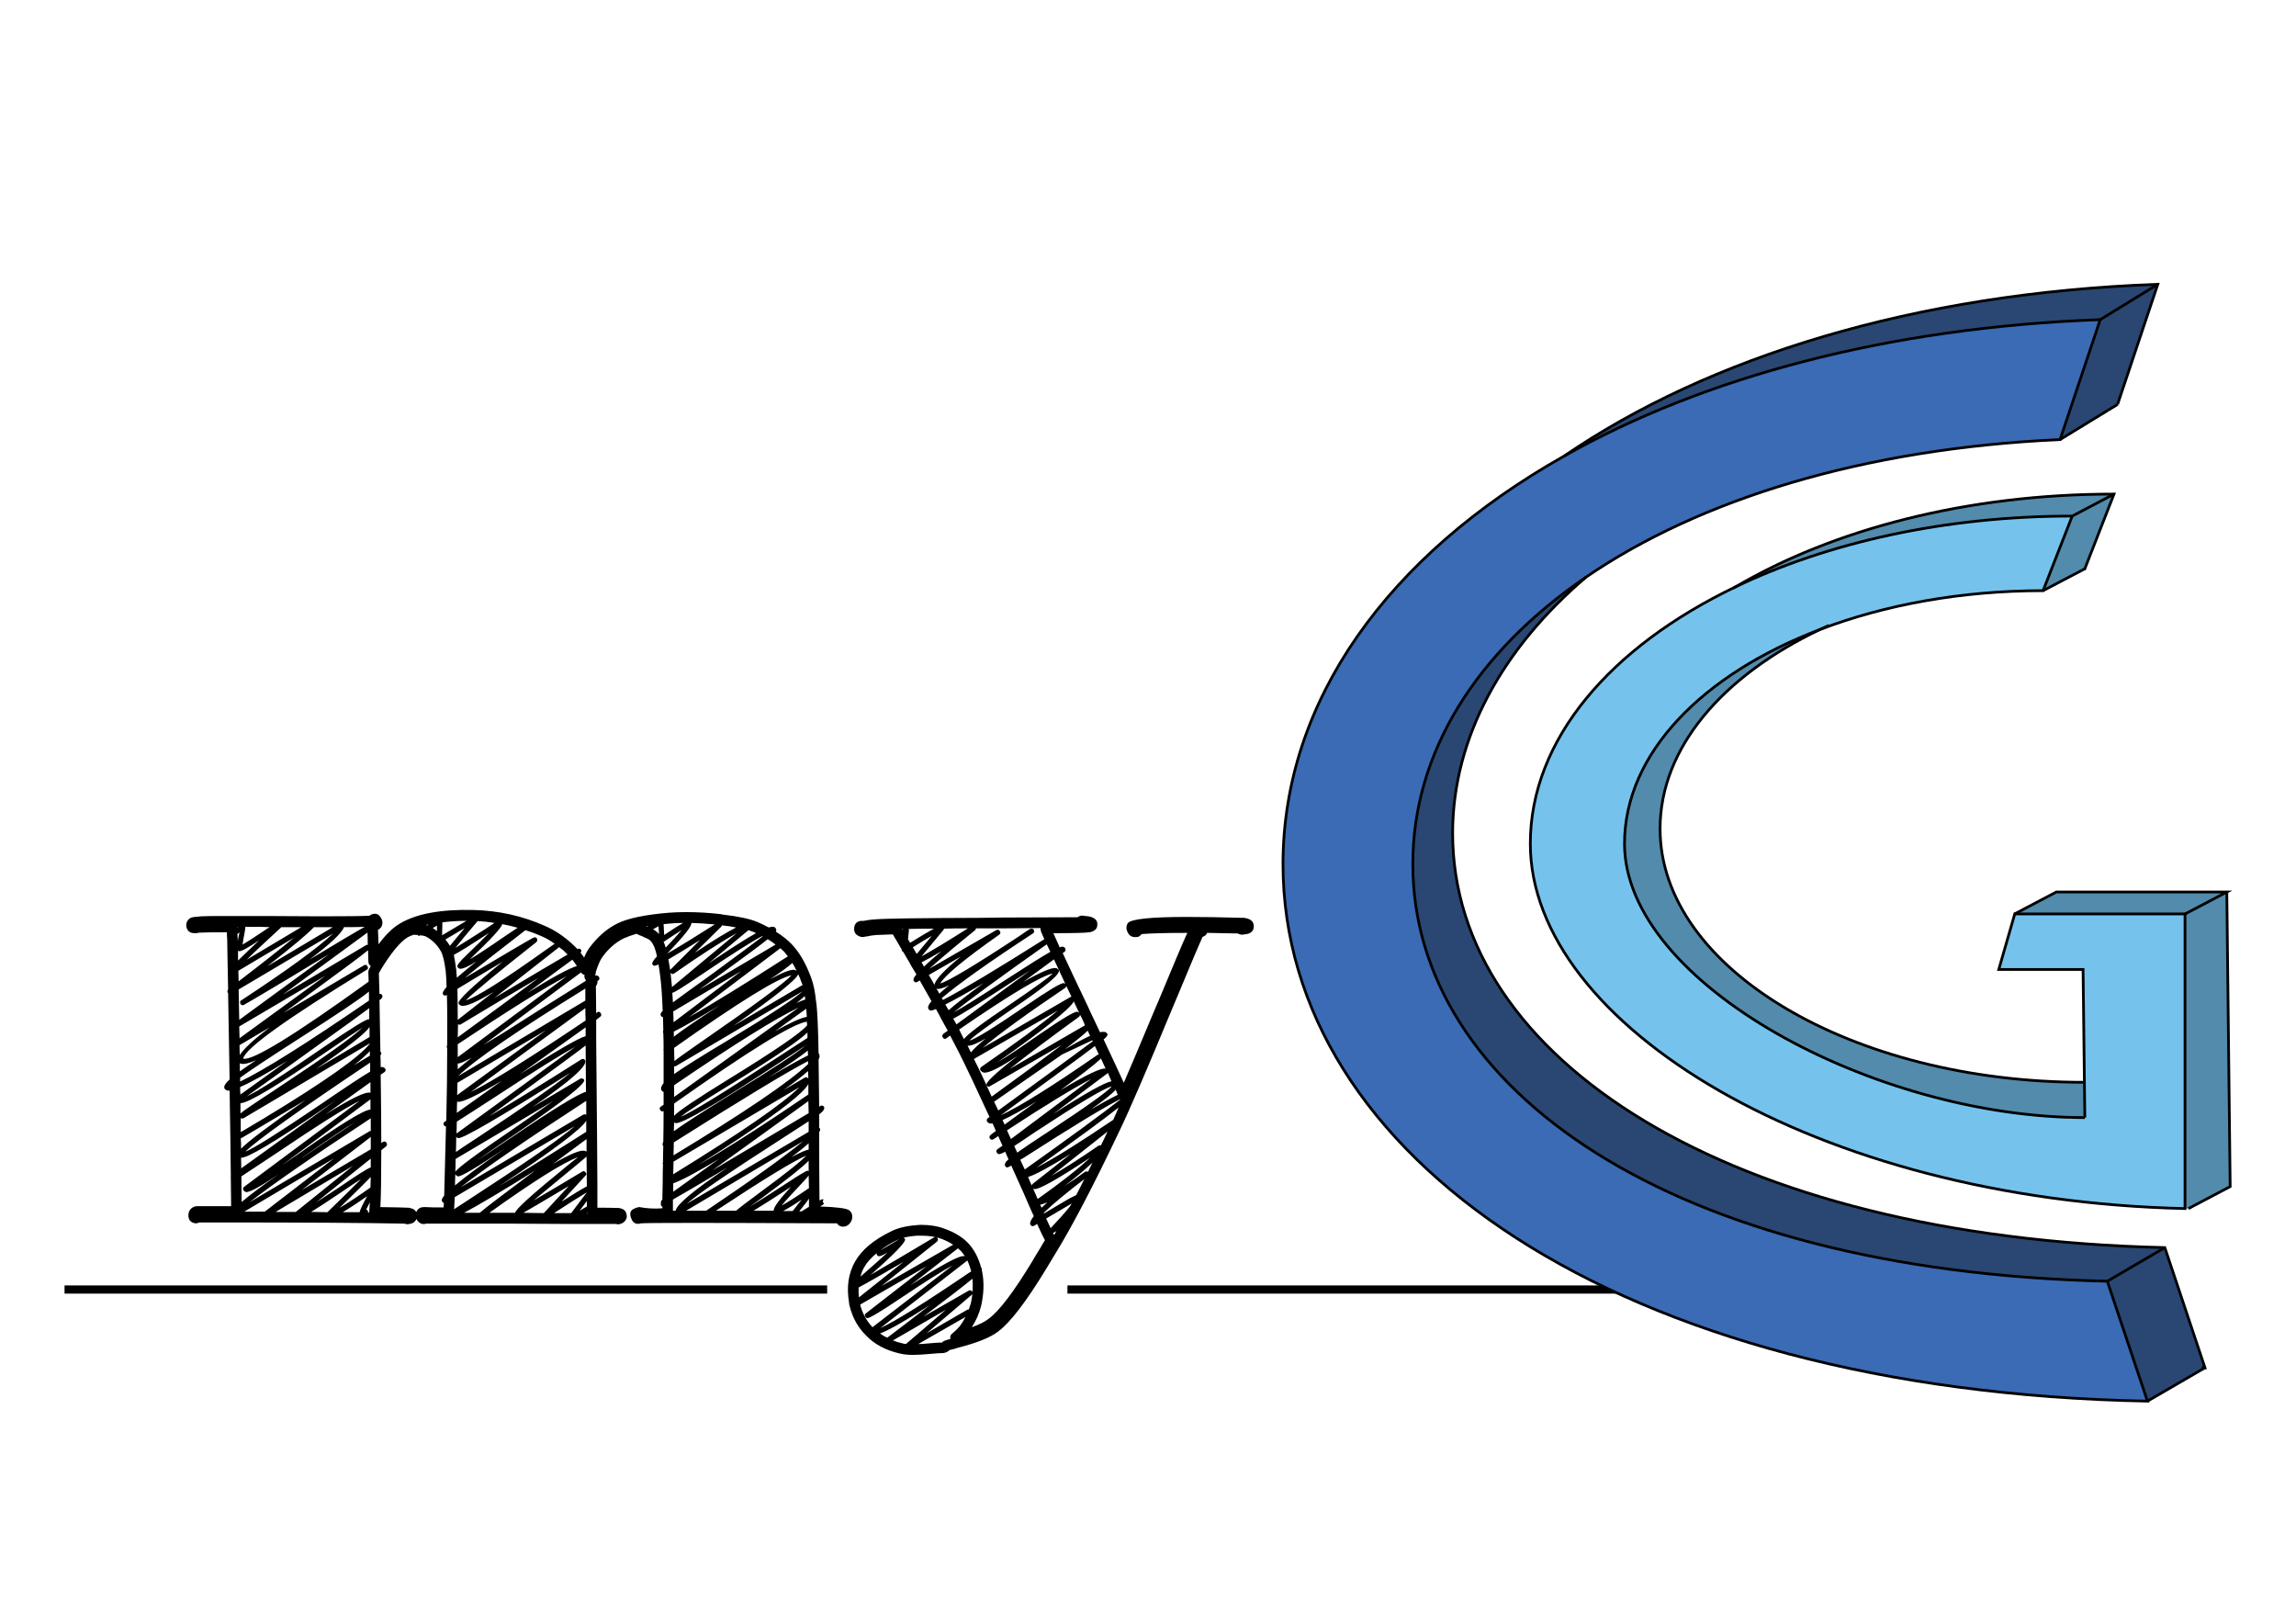 <?xml version="1.0" encoding="utf-8"?>
<!-- Generator: Adobe Illustrator 16.0.0, SVG Export Plug-In . SVG Version: 6.00 Build 0)  -->
<!DOCTYPE svg PUBLIC "-//W3C//DTD SVG 1.1//EN" "http://www.w3.org/Graphics/SVG/1.1/DTD/svg11.dtd">
<svg version="1.1" xmlns="http://www.w3.org/2000/svg" xmlns:xlink="http://www.w3.org/1999/xlink" x="0px" y="0px"
	 width="841.89px" height="595.28px" viewBox="0 0 841.89 595.28" enable-background="new 0 0 841.89 595.28" xml:space="preserve">
<g id="Fond">
	<line stroke="#000000" stroke-width="3" stroke-miterlimit="10" x1="391.404" y1="472.759" x2="789.546" y2="472.759"/>
	<path stroke="#000000" stroke-width="3" stroke-miterlimit="10" d="M391.404,472.759"/>
	<line stroke="#000000" stroke-width="3" stroke-miterlimit="10" x1="23.667" y1="472.759" x2="303.3" y2="472.759"/>
</g>
<g id="C">
	<g>
		<g id="XMLID_2_">
			<g>
				<polygon fill="#294772" points="808.51,501.437 787.425,513.683 772.702,469.716 793.786,457.393 				"/>
				<path fill="#294772" d="M793.786,457.393l-21.084,12.323c-160.073-3.73-254.654-70.465-254.654-152.918
					c0-40.7,23.025-77.54,63.521-105.222c-30.342,25.855-48.918,58.579-48.918,93.901
					C532.651,388.086,633.474,453.662,793.786,457.393z"/>
				<polygon fill="#294772" points="791.218,104.219 776.465,148.263 772.852,150.476 755.381,161.152 770.104,117.186 				"/>
				<path fill="#294772" d="M791.218,104.219l-21.114,12.966c-78.096,2.855-145.559,21.224-196.567,50.012
					C626.426,131,701.894,107.461,791.218,104.219z"/>
				<path fill="#3A6BB4" d="M581.569,211.576c-40.496,27.682-63.521,64.522-63.521,105.222c0,82.453,94.581,149.188,254.654,152.918
					l14.723,43.967c-194.536-3.73-316.98-90.12-316.98-196.885c0-59.711,38.315-113.068,103.092-149.6
					c51.009-28.788,118.472-47.157,196.567-50.012l-14.723,43.967C683.079,164.419,623.141,183.148,581.569,211.576z"/>
			</g>
			<g>
				<path fill="none" stroke="#000000" stroke-miterlimit="10" d="M776.465,148.263l14.753-44.044
					c-89.324,3.242-164.792,26.781-217.682,62.979"/>
				<path fill="none" stroke="#000000" stroke-miterlimit="10" d="M807.345,501.334c1.104,0.103,0,0,1.165,0.103l-14.724-44.044
					c-160.313-3.73-261.135-69.307-261.135-151.915c0-35.322,18.576-68.046,48.918-93.901"/>
				<path fill="none" stroke="#000000" stroke-miterlimit="10" d="M770.104,117.186c-78.096,2.855-145.559,21.224-196.567,50.012
					c-64.776,36.532-103.092,89.889-103.092,149.6c0,106.765,122.444,193.154,316.98,196.885l-14.723-43.967
					c-160.073-3.73-254.654-70.465-254.654-152.918c0-40.7,23.025-77.54,63.521-105.222c41.571-28.428,101.51-47.157,173.812-50.424
					L770.104,117.186z"/>
				<line fill="none" stroke="#000000" stroke-miterlimit="10" x1="770.104" y1="117.186" x2="791.218" y2="104.219"/>
				<line fill="none" stroke="#000000" stroke-miterlimit="10" x1="772.852" y1="150.476" x2="776.465" y2="148.263"/>
				<line fill="none" stroke="#000000" stroke-miterlimit="10" x1="755.381" y1="161.152" x2="772.852" y2="150.476"/>
				<line fill="none" stroke="#000000" stroke-miterlimit="10" x1="772.702" y1="469.716" x2="793.786" y2="457.393"/>
				<line fill="none" stroke="#000000" stroke-miterlimit="10" x1="787.425" y1="513.683" x2="808.51" y2="501.437"/>
			</g>
		</g>
	</g>
</g>
<g id="G">
	<g>
		<g id="XMLID_3_">
			<g>
				<polygon fill="#528BAC" points="816.516,327.025 817.752,435.016 802.446,443.081 801.19,443.081 801.19,335.09 				"/>
				<polygon fill="#528BAC" points="816.516,327.025 801.19,335.09 801.19,335.055 738.772,335.055 738.753,335.043 
					753.999,327.025 				"/>
				<path fill="#75C3ED" d="M636.363,215.167c33.888-16.261,76.782-25.963,123.464-25.963l-10.675,27.339
					c-30.042,0-58.082,5.207-81.727,14.209c-43.13,16.415-71.759,45.45-71.759,78.553c0,51.272,91.892,100.423,168.791,100.423
					l-0.157-12.939l-0.49-41.37h-30.905l5.867-20.364h62.418v0.035v107.991c-135.06-3.084-240.059-67.38-240.059-133.775
					C561.132,271.138,590.507,237.157,636.363,215.167z"/>
				<polygon fill="#528BAC" points="764.458,208.526 749.152,216.543 759.827,189.205 775.152,181.14 				"/>
				<path fill="#528BAC" d="M775.152,181.14l-15.325,8.065c-46.682,0-89.576,9.702-123.464,25.963
					C672.194,194.103,721.151,181.14,775.152,181.14z"/>
				<path fill="#528BAC" d="M764.301,396.789l0.157,12.939c-76.899,0-168.791-49.15-168.791-100.423
					c0-33.104,28.629-62.138,71.759-78.553c-35.771,17.02-58.71,43.422-58.71,73.085
					C608.716,355.218,679.297,396.789,764.301,396.789z"/>
			</g>
			<g>
				<path fill="none" stroke="#000000" stroke-miterlimit="10" d="M764.242,208.526c0.196,0,0,0,0.216,0l10.694-27.386
					c-54.001,0-102.958,12.963-138.789,34.028c-0.274,0.154-0.549,0.309-0.823,0.475"/>
				<path fill="none" stroke="#000000" stroke-miterlimit="10" d="M764.301,396.789c-85.004,0-155.585-41.571-155.585-92.951
					c0-29.664,22.938-56.065,58.71-73.085c1.06-0.498,2.119-0.984,3.198-1.471"/>
				<path fill="none" stroke="#000000" stroke-miterlimit="10" d="M764.458,409.729c-76.899,0-168.791-49.15-168.791-100.423
					c0-33.104,28.629-62.138,71.759-78.553c23.645-9.002,51.685-14.209,81.727-14.209l10.675-27.339
					c-46.682,0-89.576,9.702-123.464,25.963c-45.856,21.99-75.231,55.97-75.231,94.138c0,66.396,104.999,130.691,240.059,133.775
					V335.09v-0.035h-62.418l-5.867,20.364h30.905l0.49,41.37L764.458,409.729"/>
				<line fill="none" stroke="#000000" stroke-miterlimit="10" x1="759.827" y1="189.205" x2="775.152" y2="181.14"/>
				<line fill="none" stroke="#000000" stroke-miterlimit="10" x1="749.152" y1="216.543" x2="764.458" y2="208.526"/>
				<polyline fill="none" stroke="#000000" stroke-miterlimit="10" points="738.674,335.09 738.753,335.043 753.999,327.025 
					816.516,327.025 801.19,335.09 				"/>
				<polyline fill="none" stroke="#000000" stroke-miterlimit="10" points="816.516,327.025 817.752,435.016 802.446,443.081 				
					"/>
			</g>
		</g>
	</g>
</g>
<g id="my">
	<g>
		<path d="M300.706,442.317c6.327,0.221,9.894,0.7,10.704,1.435c0.956,0.736,1.287,1.805,0.994,3.2
			c-0.148,0.59-0.441,1.142-0.882,1.657c-0.662,0.732-1.436,1.101-2.318,1.101c-0.663,0-1.252-0.184-1.765-0.551
			c-0.221-0.221-0.406-0.441-0.552-0.662c-45.761-0.221-69.708-0.221-71.841,0c-1.692,0.514-2.869-0.035-3.531-1.655
			c-0.81-1.912-0.44-3.162,1.104-3.752c0.367-0.221,0.772-0.368,1.213-0.441c0.146-0.073,0.257-0.11,0.331-0.11h0.331
			c2.648,0.515,5.443,0.661,8.387,0.441v-0.552c-0.294-0.146-0.479-0.368-0.552-0.662c-0.073-1.03,0.073-1.654,0.442-1.875
			l0.11-0.112v-0.771l0.11-5.297c0-2.795,0.036-5.077,0.109-6.842c-0.147-0.221-0.147-0.477,0-0.772c0-2.133,0.037-4.12,0.111-5.959
			h-0.111c-0.22-0.514-0.183-1.03,0.111-1.546c0.072-3.897,0.11-7.65,0.11-11.256c-0.516,0.221-0.92,0.111-1.213-0.331
			c-0.37-0.514-0.296-0.955,0.22-1.323l0.994-0.662v-4.745h-0.11c-0.294-0.073-0.516-0.258-0.663-0.552
			c-0.369-0.662-0.109-1.544,0.773-2.649c0-4.267,0-8.202,0-11.808c-0.074-0.293-0.074-0.588,0-0.884c0-1.91-0.038-3.788-0.11-5.626
			c-0.148-0.293-0.148-0.624,0-0.994c-0.074-1.766-0.111-3.383-0.111-4.856c-0.368-0.07-0.625-0.256-0.772-0.552
			c-0.295-0.44-0.073-1.029,0.663-1.765c-0.22-5.59-0.516-9.746-0.882-12.472c-0.222-1.91-0.442-3.421-0.663-4.524
			c-0.811,0.371-1.363,0.517-1.656,0.443c-0.221-0.072-0.406-0.221-0.552-0.443c-0.294-0.512,0.257-1.506,1.656-2.979
			c-0.516-2.574-1.252-4.414-2.207-5.517c-0.369-0.515-1.252-1.03-2.648-1.547l-0.331-0.219c-1.03-0.368-1.804-0.698-2.317-0.995
			c-1.766,0.517-3.311,1.068-4.635,1.657c-3.091,1.544-5.738,3.861-7.946,6.952c-0.736,1.03-1.508,2.797-2.317,5.296v0.222
			c-0.075,0.368-0.148,0.736-0.221,1.103c-0.148-0.073-0.11-0.035,0.111,0.112c0.22-0.074,0.441-0.074,0.662,0
			c0.221,0.073,0.404,0.219,0.552,0.438c0.368,0.592,0.257,1.068-0.331,1.437h-0.109l-0.111,0.11
			c0.073,0.369,0.036,0.735-0.11,1.103c0,0.076-0.038,0.149-0.11,0.222c-0.075,0.22-0.185,0.405-0.331,0.552
			c0,1.251,0.036,4.563,0.11,9.932c0.293-0.221,0.404-0.332,0.331-0.332c0.588-0.365,1.03-0.257,1.325,0.332
			c0.366,0.516,0.293,0.957-0.221,1.324l-1.435,1.104c0,5.148,0,7.651,0,7.503l0.331,36.306c0.073,9.049,0.11,14.751,0.11,17.104
			v0.112c0,3.75,0,6.363,0,7.835c3.751,0,6.143,0.039,7.173,0.109c0.367-0.07,0.772-0.035,1.213,0.11
			c1.397,0.296,2.169,1.104,2.318,2.429c0.073,0.148,0.109,0.258,0.109,0.331c0,0.735-0.259,1.398-0.772,1.985
			c-0.441,0.517-1.031,0.847-1.766,0.993l-0.22,0.11c-0.442,0.072-0.883,0.036-1.325-0.11c-1.694,0-7.578,0-17.656,0l-20.195-0.108
			c-18.688,0-28.95,0-30.789,0h-0.882c-1.252,0.365-2.281,0.035-3.09-0.995c-0.221-0.221-0.369-0.477-0.441-0.772
			c-0.149,0.369-0.369,0.7-0.662,0.993c-0.516,0.515-1.178,0.81-1.986,0.883c-0.221,0.072-0.442,0.11-0.662,0.11
			c-0.37,0-0.701-0.073-0.994-0.219c-13.611-0.295-36.785-0.443-69.522-0.443h-5.738c-0.516,0.221-0.994,0.331-1.435,0.331
			c-1.766-0.221-2.648-1.213-2.648-2.979c0-0.957,0.332-1.767,0.992-2.429c0.662-0.589,1.397-0.883,2.208-0.883h12.469
			c0-2.131-0.038-5.555-0.111-10.263c-0.074-0.221-0.074-0.405,0-0.552c-0.074-8.092-0.22-18.612-0.441-31.561H83.42
			c-0.516-0.147-0.882-0.403-1.104-0.772c-0.368-0.735,0.256-1.839,1.876-3.311c-0.22-11.771-0.405-22.328-0.551-31.672l-0.11-0.112
			c-0.221-0.365-0.185-0.771,0.11-1.213c-0.075-5.442-0.148-9.341-0.221-11.697c-0.074-2.72-0.11-4.928-0.11-6.62
			c-0.075-0.885-0.11-1.767-0.11-2.649c-5.076,0-8.094,0.038-9.049,0.112c-0.662,0-1.213,0.035-1.656,0.108
			c-0.148,0.075-0.331,0.11-0.551,0.11h-0.221c-0.148,0-0.258,0-0.331,0c-1.839,0-2.869-0.882-3.089-2.647
			c-0.074-0.883,0.182-1.657,0.772-2.319c0.514-0.586,1.14-0.882,1.876-0.882c0.073-0.072,0.183-0.11,0.331-0.11h0.331
			c0.663-0.072,1.396-0.147,2.207-0.221c1.25-0.073,4.083-0.111,8.497-0.111h14.567c8.68,0.076,15.559,0.111,20.636,0.111
			c9.636,0,15.631-0.073,17.987-0.221c0.146-0.146,0.293-0.256,0.442-0.33c1.691-0.81,2.979-0.367,3.862,1.323
			c0.588,1.103,0.551,2.206-0.111,3.311c-0.294,0.369-0.663,0.662-1.103,0.883c0.071,1.104,0.146,2.87,0.22,5.297
			c2.648-3.604,5.259-6.142,7.835-7.613c6.031-3.604,15.007-5.261,26.926-4.968c9.271,0.223,18.024,2.171,26.265,5.851
			c4.266,1.84,8.239,4.672,11.917,8.496c0.368-0.146,0.589-0.219,0.662-0.219c0.293,0.073,0.515,0.258,0.663,0.551
			c0.146,0.294,0.072,0.625-0.221,0.993c0.442,0.517,0.883,1.103,1.324,1.765c0.589-1.471,1.251-2.685,1.987-3.642
			c2.941-3.972,6.327-6.914,10.152-8.827s10.153-3.238,18.982-3.974c1.986-0.147,4.083-0.221,6.289-0.221
			c4.266,0,8.57,0.259,12.912,0.772l0.331,0.11c5.811,0.662,10.115,1.583,12.911,2.76c1.397,0.59,2.76,1.252,4.083,1.985
			c0.809-0.221,1.396-0.293,1.766-0.221c0.441,0.073,0.734,0.295,0.883,0.662c0.22,0.369,0.22,0.735,0,1.104
			c2.354,1.472,4.303,3.018,5.848,4.635c2.871,3.019,5.259,7.174,7.173,12.471c0.809,2.134,1.397,5.076,1.766,8.827l0.11,0.554
			c0.368,3.604,0.625,9.637,0.772,18.097l0.111,0.109c0.367,0.662,0.332,1.4-0.111,2.208c0.073,4.268,0.146,10.042,0.221,17.325
			c0-0.071,0.146-0.182,0.441-0.33c0.293-0.147,0.551-0.183,0.773-0.112c0.293,0.077,0.478,0.223,0.551,0.442
			c0.367,0.662-0.22,1.583-1.766,2.761v4.854c0.072,0.148,0.146,0.221,0.222,0.221c0.22,0.441,0.146,0.922-0.222,1.434v0.995
			c0,8.534,0.037,16.553,0.11,24.058c0.662-0.368,1.14-0.516,1.436-0.441l-0.222,0.883l0.442,0.883
			c-0.149,0.073-0.22,0.109-0.22,0.109S301.515,441.804,300.706,442.317z M87.062,339.799v0.221l0.331-0.221H87.062z
			 M87.393,343.772c0.146-0.81,0.293-1.437,0.442-1.875l-0.773,0.438c0,0.662,0.036,1.289,0.111,1.877v0.772
			c0.071-0.292,0.109-0.441,0.109-0.441S87.319,344.287,87.393,343.772z M87.282,352.158c1.617-1.616,4.193-4.082,7.725-7.394
			c-4.194,2.797-6.659,4.12-7.394,3.974c-0.074-0.072-0.184-0.147-0.331-0.221c0,1.104,0,1.913,0,2.428V352.158z M87.504,359.773
			c8.458-6.473,15.228-11.809,20.305-16.001L87.393,355.91L87.504,359.773z M88.497,366.726
			c16.699-10.962,27.918-19.128,33.657-24.499l-34.65,20.525c0.071,4.121,0.146,7.836,0.22,11.147l32.885-24.058
			c-3.531,2.061-8.056,4.783-13.573,8.165c-10.447,6.255-16.186,9.641-17.216,10.152c-0.074,0.075-0.147,0.148-0.22,0.221
			c-0.369,0.148-0.625,0.186-0.772,0.11c-0.441-0.072-0.699-0.331-0.772-0.772c0-0.441,0-0.662,0-0.662
			S88.202,366.946,88.497,366.726z M87.724,376.325c0-0.071,0.036,1.362,0.111,4.305c12.138-8.829,22.658-16.479,31.561-22.952
			L87.724,376.325z M87.835,383.168c0,1.473,0.036,2.688,0.109,3.642c1.397-2.278,5.04-5.663,10.925-10.152L87.835,383.168z
			 M87.944,389.79c0,0.661,0,1.654,0,2.978c1.545-1.102,3.532-2.464,5.96-4.083c-2.576,1.105-4.342,1.546-5.297,1.325
			C88.386,390.01,88.166,389.938,87.944,389.79z M88.055,396.521c8.753-4.191,24.498-14.088,47.231-29.686v-3.309
			c-3.09,2.575-11.625,8.313-25.602,17.214c-11.109,7.138-18.318,11.918-21.629,14.347V396.521z M105.38,388.905
			c-7.725,4.783-13.5,7.985-17.325,9.602c0,0.368,0,0.847,0,1.434l0.111,1.325C94.124,397,99.862,392.879,105.38,388.905z
			 M100.415,399.832c18.17-11.991,28.984-19.68,32.443-23.064c-1.914,1.179-6.18,4.046-12.8,8.607
			c-18.247,12.58-28.876,18.944-31.892,19.092v3.751C88.899,407.484,92.983,404.686,100.415,399.832z M88.275,412.521
			c0,1.104,0,1.951,0,2.537l8.718-5.187c21.997-13.313,34.871-22.4,38.624-27.256v-0.11l-46.349,27.479
			c-0.369,0.148-0.701,0.11-0.994-0.112V412.521z M88.386,419.253c0,0.884,0,1.509,0,1.877c2.648-2.722,10.556-8.681,23.725-17.878
			l-14.456,8.607c-3.164,1.914-6.29,3.753-9.38,5.519L88.386,419.253z M88.386,424.439c0.073,4.342,0.11,5.629,0.11,3.862
			l34.872-25.05c-1.104,0.736-2.944,1.987-5.518,3.752C100.415,418.85,90.593,424.66,88.386,424.439z M88.606,440.662
			c3.016-2.573,7.54-5.958,13.573-10.152c-6.77,4.563-10.778,6.731-12.029,6.511c-0.368-0.147-0.662-0.368-0.882-0.662
			c-0.294-0.514-0.185-0.955,0.331-1.323l42.265-31.452c-4.782,2.281-15.338,8.938-31.671,19.974
			c-6.107,4.048-10.005,6.623-11.697,7.726L88.606,440.662z M95.78,339.799c-2.061,0-4.011,0-5.849,0
			c0.073,0.369-0.147,1.84-0.662,4.414c-0.148,1.031-0.258,1.73-0.331,2.097c1.177-0.662,3.753-2.316,7.725-4.966
			c0.809-0.587,1.544-1.065,2.207-1.434L95.78,339.799z M134.404,355.579c-29.503,18.025-44.584,28.876-45.246,32.555
			c3.457,0.81,18.797-8.607,46.018-28.25c0-0.146-0.038-1.286-0.109-3.421c0-0.294,0.035-0.553,0.109-0.772
			c0.293-0.589,0.551-1.104,0.773-1.545c-0.589-0.368-0.882-0.919-0.882-1.656l-0.111-4.084l-0.331,0.223
			c-1.324,1.179-9.123,6.989-23.395,17.436c-1.914,1.398-4.341,3.164-7.283,5.297l29.464-17.436
			c0.587-0.368,1.029-0.257,1.324,0.329C135.102,354.846,134.991,355.287,134.404,355.579z M97.104,444.193l25.381-19.533
			L89.6,444.193H97.104z M116.857,405.348c9.784-6.693,16.073-10.85,18.87-12.469c0-0.512,0-1.617,0-3.312
			c-26.043,17.437-41.31,28.326-45.796,32.665C92.872,421.13,101.849,415.502,116.857,405.348z M103.173,339.91
			c-0.441,0.44-1.434,1.363-2.979,2.758c-4.414,4.048-7.652,7.101-9.711,9.16l19.976-11.918H103.173z M135.396,373.677
			c0-1.617,0-2.979,0-4.082c-2.501,1.914-9.674,7.101-21.518,15.561c-7.504,5.444-15.303,11.035-23.396,16.772
			c3.973-1.767,13.464-7.836,28.471-18.209c10.08-6.913,15.522-10.261,16.333-10.042H135.396z M135.949,409.984
			c-20.601,13.537-35.424,23.8-44.473,30.789l44.031-26.044c0.146-0.072,0.293-0.109,0.442-0.109V409.984z M115.091,339.91
			c-2.061,2.28-7.763,7.062-17.105,14.344l24.058-14.344H115.091z M101.077,444.305c1.911,0,4.376,0,7.394,0l20.967-16.886
			L101.077,444.305z M135.838,403.031l-32.445,24.168c1.325-0.882,3.458-2.354,6.402-4.414c14.859-10.52,23.54-15.854,26.043-16.001
			V403.031z M134.845,346.421c0-1.913-0.038-3.423-0.11-4.523l-31.011,22.729l30.458-18.097
			C134.404,346.383,134.624,346.348,134.845,346.421z M110.678,424.552c5.664-3.899,12.21-8.314,19.642-13.243
			c-3.605,2.134-10.08,6.473-19.422,13.022C110.897,424.331,110.824,424.404,110.678,424.552z M135.949,421.351v-4.524
			l-25.271,19.423L135.949,421.351z M126.127,339.91c-0.811,2.206-5.04,6.179-12.691,11.918
			c10.962-6.622,17.73-10.632,20.306-12.029C131.976,339.872,129.438,339.91,126.127,339.91z M114.098,444.305
			c1.546,0,3.531,0.038,5.959,0.109c5.002-4.854,9.122-8.9,12.36-12.139c-1.474,0.883-3.862,2.467-7.173,4.745
			C120.02,440.553,116.306,442.979,114.098,444.305z M135.507,380.188v-3.643c-1.765,2.502-8.351,7.652-19.754,15.45
			L135.507,380.188z M135.949,424.771l-19.974,16.003c1.838-1.178,4.596-2.98,8.276-5.407c6.546-4.489,10.446-6.953,11.698-7.395
			V424.771z M135.838,400.604c0-1.766,0-3.053,0-3.862l-16.443,11.81c9.122-5.74,14.567-8.39,16.332-7.947H135.838z
			 M124.471,442.869c3.09-1.838,6.879-4.34,11.367-7.503l0.11-3.862C134.255,433.268,130.431,437.059,124.471,442.869z
			 M134.624,438.565c-3.605,2.502-6.585,4.452-8.938,5.849h6.178C132.086,443.385,133.004,441.436,134.624,438.565z
			 M135.617,385.375c-1.398,1.473-3.349,3.201-5.849,5.187l5.849-3.531V385.375z M135.396,444.193
			c0.073-0.734,0.148-1.876,0.221-3.42c-0.516,1.03-0.957,1.913-1.324,2.647c0.221,0.075,0.404,0.221,0.552,0.44
			c0.072,0.149,0.11,0.371,0.11,0.662h0.441V444.193z M158.902,442.648c1.544,0,2.795,0,3.751,0c0-0.293,0.037-0.845,0.11-1.655
			c-0.148-0.072-0.184-0.072-0.11,0c-0.22-0.072-0.405-0.258-0.551-0.553c-0.296-0.441-0.038-1.139,0.772-2.096
			c0.22-7.283,0.441-15.742,0.661-25.382h-0.11c-0.295-0.072-0.516-0.22-0.662-0.441c-0.295-0.513-0.184-0.954,0.331-1.324
			l0.552-0.33c0.22-9.858,0.332-18.686,0.332-26.486c-0.074-0.146-0.074-0.183,0-0.108c-0.221-0.368-0.221-0.736,0-1.104
			c0.072-7.576,0.037-13.72-0.111-18.429c-0.294,0.221-0.331,0.259-0.11,0.11c-0.295,0.148-0.551,0.184-0.772,0.11
			c-0.294-0.073-0.479-0.221-0.551-0.441c-0.295-0.516,0.146-1.397,1.324-2.649c-0.073-2.574-0.185-4.524-0.331-5.849
			c-0.441-3.531-1.031-5.959-1.766-7.282c-1.398-2.429-3.238-4.23-5.518-5.407c-0.441-0.221-1.103-0.368-1.987-0.442
			c-0.44,0.222-0.736,0.295-0.882,0.222l0.111-0.331h-0.221c-0.441,0-0.921-0.037-1.435-0.111c-0.882,0.295-1.655,0.627-2.317,0.992
			c-2.723,1.695-5.997,5.668-9.821,11.919l-0.221,0.441c-0.148,0.296-0.294,0.552-0.441,0.773c0.071,2.355,0.146,4.893,0.221,7.614
			c0.146-0.072,0.257-0.072,0.331,0c0.293,0,0.513,0.148,0.662,0.441c0.22,0.368,0.109,0.772-0.331,1.214v0.11
			c0.367-0.222,0.146-0.072-0.662,0.44c0.146,6.476,0.257,12.802,0.331,18.981l0.22,0.11c0.221,0.441,0.146,0.848-0.22,1.213
			c0.072,0.812,0.11,2.245,0.11,4.305c0.367-0.072,0.624-0.072,0.772,0c0.368,0.075,0.662,0.259,0.882,0.552
			c0.294,0.516,0.184,0.957-0.331,1.324l-1.323,0.884c0.146,9.71,0.221,18.062,0.221,25.049l0.551-0.331
			c0.588-0.366,1.029-0.293,1.325,0.221c0.367,0.517,0.293,0.994-0.221,1.436l-1.655,1.324c0,10.08-0.111,17.031-0.331,20.856
			c5.369,0.075,8.718,0.148,10.042,0.222c0.514,0,0.918,0.074,1.213,0.22c0.955,0.22,1.582,0.7,1.876,1.435
			c0.073-0.071,0.111-0.146,0.111-0.221c0.513-1.104,1.434-1.655,2.758-1.655c0.221,0,0.442,0,0.662,0L158.902,442.648z
			 M157.026,338.915c-0.811,0.222-1.104,0.295-0.884,0.222l0.441,0.111l0.221-0.111c0.146-0.072,0.221-0.111,0.221-0.111
			S157.026,338.99,157.026,338.915z M160.227,339.357c-0.295,0.148-0.812,0.441-1.544,0.883c0.513,0.294,1.029,0.662,1.544,1.104
			V339.357z M162.103,342.889l8.938-5.297c-3.089,0-6.033,0.185-8.828,0.553L162.103,342.889z M163.316,344.435
			c0.663,0.81,1.213,1.582,1.655,2.316c1.104-1.324,2.906-3.494,5.407-6.511L163.316,344.435z M167.289,355.47
			c0.072,0.81,0.146,1.803,0.22,2.979c1.839-1.618,4.23-3.604,7.173-5.96c-3.165,1.987-5.225,2.869-6.18,2.649
			c-0.369-0.146-0.625-0.368-0.772-0.662c-0.295-0.514,0.845-1.987,3.42-4.415c3.751-3.604,6.473-6.289,8.167-8.056
			c-0.589,0.368-0.701,0.441-0.331,0.221c-6.475,4.269-10.669,6.879-12.58,7.835C166.627,351.093,166.92,352.895,167.289,355.47z
			 M166.738,438.896c-0.076,2.061-0.149,3.531-0.222,4.414c0.809-0.512,2.39-1.545,4.747-3.089
			c21.188-13.757,34.355-22.88,39.505-27.369L166.738,438.896z M166.847,434.592c3.825-3.236,9.933-7.761,18.32-13.572
			c-10.449,7.062-16.223,10.484-17.326,10.263c-0.369-0.146-0.625-0.367-0.772-0.662l-0.11-0.11
			c-0.074,1.839-0.111,2.758-0.111,2.758S166.847,433.71,166.847,434.592z M181.304,338.365c-2.135-0.368-4.193-0.589-6.18-0.662
			c-3.459,4.047-6.18,7.32-8.166,9.82c2.059-1.249,5.738-3.567,11.035-6.951C179.759,339.396,180.862,338.659,181.304,338.365z
			 M166.958,429.626c0.588-1.248,7.944-6.693,22.071-16.33c6.4-4.416,10.997-7.615,13.793-9.603l-35.754,21.188
			C167.068,426.354,167.031,427.936,166.958,429.626z M167.178,422.344c0.884-0.662,3.422-2.354,7.615-5.076
			c17.729-11.697,29.169-19.679,34.321-23.947c-25.898,16.333-39.618,24.315-41.163,23.947c-0.295-0.072-0.516-0.258-0.662-0.552
			C167.289,418.629,167.251,420.507,167.178,422.344z M167.62,415.392c20.451-14.86,34.872-25.382,43.258-31.561
			c-4.855,2.575-14.567,8.645-29.134,18.208c-7.358,4.783-12.102,7.833-14.235,9.158c-0.074,1.693-0.11,3.164-0.11,4.415
			C167.399,415.54,167.471,415.465,167.62,415.392z M184.063,396.19c-9.27,5.517-14.678,8.094-16.223,7.724l-0.22-0.11
			c-0.074,1.474-0.111,2.869-0.111,4.193L184.063,396.19z M200.285,377.649l-32.554,19.313l-0.11,4.524L200.285,377.649z
			 M168.171,367.938c-0.589-1.028,4.782-6.142,16.111-15.339c-2.354,1.398-7.872,4.71-16.552,9.932
			c0.072,3.018,0.11,6.806,0.11,11.368l13.132-10.265c-6.18,3.754-10.08,5.446-11.697,5.078
			C168.76,368.639,168.392,368.38,168.171,367.938z M207.789,357.896c-8.167,4.267-21.482,12.58-39.949,24.939v4.745
			L207.789,357.896z M197.416,358.559c-8.462,5.006-17.951,10.669-28.472,16.995c-0.368,0.221-0.7,0.184-0.993-0.11l-0.111,4.855
			C179.318,371.912,189.175,364.665,197.416,358.559z M167.84,391.996c1.325-1.176,3.016-2.574,5.076-4.193
			c-2.723,1.474-4.414,2.171-5.076,2.098V391.996z M214.631,362.421c-24.869,15.378-40.428,26.081-46.68,32.114l46.68-27.7V362.421z
			 M214.961,403.583c-21.85,14.198-37.189,24.757-46.017,31.671l44.914-26.595c0.221-0.146,0.478-0.183,0.773-0.108
			c0.071,0.073,0.182,0.146,0.33,0.219V403.583z M175.896,444.636c2.133-1.837,8.939-7.025,20.416-15.56
			c-12.138,7.576-20.856,12.763-26.153,15.56H175.896z M203.374,345.979c-1.618-1.176-3.31-2.133-5.076-2.868
			c-1.619-0.736-3.496-1.436-5.628-2.098c-9.197,7.063-16.627,12.912-22.292,17.546c14.86-8.828,23.064-13.646,24.608-14.455
			c-0.293,0.293-0.147,0.184,0.442-0.331v0.108c0.441-0.221,0.734-0.293,0.882-0.221c0.368,0.074,0.589,0.333,0.662,0.774
			c0.073,0.368-0.038,0.7-0.331,0.992c-13.832,10.89-22.439,17.987-25.823,21.299c3.751-1.03,13.721-7.32,29.906-18.871
			C202.196,346.824,203.08,346.199,203.374,345.979z M172.255,351.717c2.427-1.396,6.731-4.229,12.911-8.496
			c2.133-1.397,3.678-2.429,4.634-3.091c-1.765-0.514-3.64-0.955-5.627-1.323c-0.295,1.323-4.193,5.555-11.698,12.689l-0.111,0.111
			L172.255,351.717z M172.586,400.384c8.018-3.974,22.069-12.727,42.155-26.264c-0.074-1.03-0.11-2.539-0.11-4.525L172.586,400.384z
			 M214.741,383.279c-1.914,1.544-9.234,6.951-21.96,16.22c-4.414,3.238-8.866,6.476-13.354,9.711
			c9.195-5.442,20.453-12.396,33.769-20.854c0.221-0.147,0.478-0.185,0.773-0.112c0.22,0.076,0.402,0.222,0.551,0.441
			c1.104,1.915-5.335,7.653-19.311,17.217l17.656-10.484c0.221-0.072,0.478-0.072,0.773,0c0.22,0.073,0.403,0.221,0.551,0.441
			c0.735,1.252-7.284,7.614-24.057,19.092c-7.505,5.076-12.654,8.645-15.449,10.705c2.428-1.619,6.693-4.488,12.801-8.609
			c15.301-10.373,24.424-15.963,27.368-16.772L214.741,383.279z M200.064,368.821c7.575-4.78,12.505-7.87,14.787-9.269v-0.112
			l-0.22-0.329c-0.296-0.514-0.406-1.03-0.331-1.546l0.109-0.11c-0.59-0.146-1.031-0.439-1.324-0.883v-0.109l-35.754,26.594
			c4.487-2.72,6.732-4.083,6.732-4.083S189.396,375.592,200.064,368.821z M188.918,444.636c-0.147-1.03,6.106-6.694,18.76-16.996
			c2.059-1.69,3.493-2.831,4.304-3.421c-5.445,1.987-16.296,8.793-32.555,20.417H188.918z M204.92,347.192l-0.11,0.221
			l-23.506,18.43c14.051-8.388,22.99-13.685,26.816-15.891c-1.031-1.03-1.546-1.547-1.546-1.547S206.023,348.004,204.92,347.192z
			 M182.958,434.925c9.417-5.738,20.084-12.396,32.002-19.975v-4.083C213.269,413.884,202.603,421.902,182.958,434.925z
			 M214.741,376.657l-24.167,17.216c13.314-8.534,21.37-13.205,24.167-14.016V376.657z M199.402,444.746l9.159-9.934
			c-9.49,5.666-15.046,8.939-16.663,9.823L199.402,444.746z M193.442,363.965c9.122-5.663,15.155-8.937,18.098-9.819
			c-0.662-0.955-1.213-1.729-1.656-2.317c-0.736,0.516-2.245,1.618-4.524,3.311C202.122,357.565,198.15,360.509,193.442,363.965z
			 M215.071,423.998c-0.515,0.517-2.575,2.246-6.18,5.188c-6.107,5.002-10.521,8.645-13.242,10.925
			c4.708-2.723,10.667-6.252,17.877-10.594c0.442-0.295,0.845-0.185,1.214,0.329c0.368,0.442,0.33,0.848-0.11,1.215l-8.719,9.491
			c4.266-2.722,7.356-4.598,9.271-5.628C215.183,432.275,215.145,428.633,215.071,423.998z M215.071,417.599
			c-4.487,3.309-8.607,6.364-12.36,9.158c6.18-3.604,10.043-5.223,11.589-4.854c0.293,0,0.551,0.11,0.771,0.33V417.599z
			 M209.444,444.746l5.738-7.615c-2.502,1.473-6.511,4.011-12.029,7.615H209.444z M215.183,440.332l-2.648,3.529l2.648-1.544
			V440.332z M215.292,444.746c0.294,0.956,0.294,0.881,0-0.223l-0.221,0.223H215.292z M236.923,339.578h0.109l0.222,0.11
			c-0.076,0-0.038,0.038,0.109,0.11c0.073-0.146,0.184-0.257,0.331-0.33C236.37,339.688,236.111,339.727,236.923,339.578z
			 M239.461,340.682c0.882,0.515,1.617,1.104,2.206,1.766c-0.074-1.174-0.148-2.134-0.22-2.869L239.461,340.682z M245.641,338.586
			l-2.318,0.221c0.073,0.882,0.146,2.206,0.22,3.973c3.162-2.133,5.48-3.604,6.953-4.414
			C248.656,338.365,247.036,338.438,245.641,338.586z M243.323,345.317c0.293,0.589,0.551,1.288,0.772,2.096
			c2.648-2.795,4.597-4.927,5.849-6.4C248.029,342.19,245.823,343.625,243.323,345.317z M244.647,349.621
			c4.339-2.502,10.151-6.071,17.435-10.706c-2.944-0.291-5.813-0.477-8.608-0.55C253.917,339.248,250.974,342.998,244.647,349.621z
			 M256.676,344.655c-4.931,3.091-8.793,5.444-11.588,7.062c0.222,1.178,0.442,2.502,0.662,3.974c0-0.147,0.073-0.258,0.222-0.332
			L256.676,344.655z M245.971,357.565c0.146,1.104,0.293,2.538,0.441,4.304l23.726-19.753c-5.738,3.165-13.391,8.094-22.953,14.787
			c-0.516,0.296-0.958,0.221-1.325-0.221v-0.11v0.443c0.073,0.219,0.11,0.329,0.11,0.329S245.971,357.419,245.971,357.565z
			 M246.523,363.965c0.072,1.105,0.146,2.283,0.22,3.532c2.059-1.545,6.877-5.038,14.457-10.481
			c9.416-6.916,15.559-11.479,18.43-13.685l-0.222-0.11c-3.9,2.061-11.367,6.805-22.402,14.234
			C250.531,361.869,247.036,364.041,246.523,363.965z M246.743,443.861h0.993c0.368-2.278,6.731-7.574,19.091-15.89
			c-10.373,6.179-17.069,10.117-20.084,11.807V443.861z M246.854,370.809c0.072,1.324,0.11,2.649,0.11,3.973l24.83-18.761
			L246.854,370.809z M246.854,430.51c24.865-15.301,40.279-25.933,46.238-31.894l-46.127,27.259L246.854,430.51z M246.854,436.91
			l16.773-12.029c-8.167,4.931-13.758,7.91-16.773,8.939V436.91z M246.964,423.557c25.896-15.668,42.338-26.815,49.328-33.436
			c0,1.323,0,0.957,0-1.104c-7.799,4.047-24.206,13.979-49.218,29.794L246.964,423.557z M247.074,380.078
			c2.869-2.279,8.57-6.179,17.105-11.698c-8.094,4.931-13.794,8.204-17.105,9.821V380.078z M247.074,414.729
			c3.162-2.354,10.411-7.025,21.74-14.015c14.346-8.756,23.21-14.567,26.596-17.436c-1.621,1.029-4.747,3.089-9.38,6.18
			c-23.47,15.377-36.271,22.807-38.404,22.291c-0.147-0.073-0.293-0.147-0.44-0.221L247.074,414.729z M290.223,357.565
			c-4.855,0.884-19.201,9.749-43.037,26.595c0,1.474,0.035,3.091,0.11,4.857c0.733-0.662,3.751-2.832,9.049-6.512
			C276.576,368.528,287.867,360.215,290.223,357.565z M247.186,393.763c3.161-2.28,9.857-6.474,20.084-12.581
			c15.08-9.122,24.093-15.045,27.036-17.768l-46.349,27.368c-0.22,0.148-0.478,0.184-0.771,0.11V393.763z M247.186,402.148
			c23.173-16.625,38.402-27.552,45.687-32.773c-8.315,3.9-23.544,13.39-45.687,28.47V402.148z M295.85,374.562
			c-5.076,0.662-21.298,10.667-48.665,30.016c0,1.839,0,3.347,0,4.523c1.25-1.545,7.906-6.031,19.973-13.463
			c16.995-10.444,26.596-17.03,28.802-19.752C295.961,375.592,295.923,375.15,295.85,374.562z M296.072,380.52
			c0-0.736,0-1.396,0-1.987c-3.165,3.091-12.471,9.381-27.92,18.871c-10.374,6.329-16.554,10.338-18.54,12.029
			c3.973-1.618,15.782-8.865,35.424-21.74C290.921,383.869,294.599,381.476,296.072,380.52z M258.993,443.861l0.11-0.109
			c16.626-11.182,28.433-19.644,35.423-25.382l-42.928,25.491H258.993z M296.512,411.088c-1.618,1.03-4.745,3.054-9.379,6.069
			c-19.276,12.36-31.047,20.415-35.312,24.167l44.691-26.374v-2.429V411.088z M288.899,350.613c-0.516-0.588-0.958-1.14-1.325-1.654
			c-0.441-0.368-0.92-0.81-1.435-1.325l-33.436,25.271C261.457,367.903,273.521,360.474,288.899,350.613z M269.918,340.02
			c-1.325-0.293-3.054-0.551-5.187-0.771c-0.075,0.221-0.149,0.368-0.222,0.44l-9.711,9.602
			C261.272,344.949,266.312,341.859,269.918,340.02z M271.683,416.937c-4.709,3.163-9.932,6.548-15.669,10.152
			c10.298-5.884,23.763-14.494,40.389-25.823c0-1.544,0-2.831,0-3.862C294.857,400.493,286.617,407.004,271.683,416.937z
			 M284.374,346.31c-0.882-0.734-1.84-1.396-2.869-1.987c-2.428,1.987-8.829,6.732-19.202,14.236
			c-2.649,1.915-4.635,3.349-5.958,4.306L284.374,346.31z M277.201,342.116c-0.442-0.219-0.736-0.366-0.883-0.441
			c-0.295-0.072-0.92-0.293-1.876-0.662l-14.567,12.139C267.967,347.708,273.743,344.031,277.201,342.116z M261.2,429.076
			c9.932-5.886,21.701-12.874,35.312-20.967l-0.109-4.416L261.2,429.076z M269.918,443.861c1.175-1.027,4.008-3.199,8.497-6.511
			c9.71-7.136,15.45-11.695,17.215-13.682c-4.562,1.913-15.598,8.645-33.106,20.192H269.918z M294.306,361.098
			c-0.147-0.368-0.294-0.699-0.44-0.994c-0.295-0.954-0.7-1.949-1.215-2.979c-0.294,1.767-8.204,8.094-23.726,18.981
			L294.306,361.098z M296.512,425.544c-1.986,2.134-7.613,6.62-16.882,13.463c-2.136,1.546-3.716,2.687-4.747,3.421
			c3.016-1.838,7.687-4.817,14.016-8.939c4.486-2.94,6.915-4.374,7.282-4.302c0.146,0.073,0.258,0.146,0.331,0.219V425.544z
			 M290.001,435.144c-6.179,4.048-10.741,6.954-13.683,8.718c2.428,0,4.892,0,7.394,0c-0.221-1.027,1.913-3.971,6.4-8.826h-0.111
			V435.144z M281.726,395.087c6.693-3.974,11.549-6.693,14.567-8.168l-0.111-1.764C293.605,387.289,288.788,390.6,281.726,395.087z
			 M292.099,355.91c-0.515-1.029-1.031-1.985-1.545-2.869c-1.473,1.325-4.193,3.312-8.166,5.96c4.707-2.574,7.725-3.714,9.049-3.422
			C291.657,355.655,291.878,355.764,292.099,355.91z M295.63,369.815c-0.957,0.661-3.054,2.171-6.29,4.524
			c-2.648,1.914-4.377,3.164-5.187,3.753c5.589-3.163,9.49-4.93,11.696-5.298C295.776,371.69,295.703,370.698,295.63,369.815z
			 M296.512,430.951c-0.22,0.369-0.92,1.177-2.096,2.428c-3.901,4.121-6.511,6.99-7.835,8.607c2.428-1.324,5.775-3.457,10.042-6.399
			L296.512,430.951z M293.974,439.778c-2.942,1.987-5.225,3.386-6.841,4.194c1.25,0,2.428,0,3.531,0
			c0.515-0.662,1.177-1.507,1.987-2.537C293.165,440.773,293.605,440.222,293.974,439.778z M296.292,392.658
			c-2.134,1.913-5.114,4.232-8.938,6.953l7.724-4.524c0.22-0.147,0.478-0.183,0.771-0.112c0.222,0.075,0.404,0.221,0.553,0.442
			L296.292,392.658z M296.512,419.145c-1.618,1.472-3.715,3.161-6.29,5.074c3.016-1.616,5.112-2.537,6.29-2.758V419.145z
			 M295.079,365.181c-0.811,0.735-1.804,1.583-2.98,2.537c1.251-0.587,2.318-1.03,3.2-1.323
			C295.225,365.952,295.151,365.549,295.079,365.181z M293.974,444.083c0.883-0.514,1.767-1.065,2.649-1.655v-2.979
			c-0.516,0.809-1.325,1.875-2.428,3.199c-0.368,0.516-0.737,0.993-1.104,1.435h0.442
			C293.754,444.083,293.901,444.083,293.974,444.083z"/>
		<path d="M456.1,336.487c2.428,0.297,3.641,1.324,3.641,3.091c0,1.766-1.104,2.758-3.31,2.979H456.1
			c-0.148,0.075-0.295,0.11-0.442,0.11h-0.221c-0.516,0-1.031-0.146-1.545-0.441c-2.647-0.072-6.4-0.146-11.256-0.221
			c-0.295,0.736-0.847,1.215-1.654,1.436c-1.325,2.868-4.6,10.594-9.823,23.173l-1.214,2.87
			c-9.195,22.22-15.633,37.152-19.311,44.803c-9.71,20.455-17.693,35.718-23.947,45.797c-1.473,2.429-2.538,4.193-3.2,5.297
			c-7.211,11.846-13.022,19.424-17.436,22.733c-2.798,2.206-7.836,4.231-15.12,6.069l-0.551,0.22
			c-1.178,0.296-1.914,0.481-2.207,0.552c-0.442,0.444-0.921,0.734-1.435,0.882c-0.368,0.148-0.736,0.225-1.103,0.225
			c-1.031,0-2.648,0.109-4.855,0.328c-2.648,0.224-4.635,0.334-5.96,0.334c-1.986,0-3.679-0.187-5.076-0.553
			c-5.076-1.178-9.16-3.388-12.249-6.623c-2.87-2.867-4.82-6.326-5.849-10.373l-0.11-0.33c-0.148-0.515-0.221-0.994-0.221-1.435
			c-0.958-5.593-0.22-10.557,2.207-14.897c2.428-4.27,6.804-7.946,13.132-11.036c2.428-1.251,5.554-2.024,9.38-2.317
			c0.588-0.073,1.176-0.111,1.766-0.111c3.161,0,5.921,0.442,8.275,1.324c3.973,1.398,7.026,3.273,9.16,5.63
			c2.06,2.279,3.568,5.187,4.525,8.717l0.11,0.112c0.147,0.221,0.183,0.44,0.109,0.659c0.074,0.443,0.112,0.627,0.112,0.554
			c0.808,3.897,0.698,8.128-0.331,12.69c-0.662,2.721-1.803,5.331-3.42,7.837c2.72-0.958,4.78-1.986,6.18-3.092
			c3.897-2.868,9.231-9.896,16.001-21.077c0.661-1.179,1.728-2.943,3.2-5.298l0.55-0.992c0.37-0.592,0.663-1.068,0.884-1.436
			c-0.515-0.881-1.473-2.868-2.868-5.959c-1.032,0.662-1.399,0.884-1.105,0.662c-0.219,0.146-0.478,0.183-0.772,0.11
			c-0.219-0.073-0.405-0.221-0.551-0.442c-0.369-0.661,0.037-1.726,1.213-3.2c-0.662-1.396-1.434-3.126-2.316-5.186l-1.435-3.312
			c-1.913-4.192-3.42-7.539-4.524-10.041c-0.811,0.516-1.363,0.736-1.656,0.662c-0.221-0.072-0.405-0.221-0.551-0.441
			c-0.369-0.662,0.036-1.507,1.213-2.537c-0.369-0.736-0.772-1.657-1.213-2.761c-1.252,0.662-2.061,0.958-2.428,0.883
			c-0.294-0.071-0.517-0.256-0.663-0.551c-0.294-0.441-0.221-0.845,0.221-1.214l1.876-1.324c-0.59-1.25-1.105-2.428-1.545-3.531
			c-0.958,0.662-1.509,1.03-1.656,1.104c-0.589,0.368-1.067,0.295-1.435-0.221c-0.294-0.515-0.184-0.956,0.331-1.324
			c-0.073,0,0.552-0.479,1.876-1.434c-0.221-0.516-0.625-1.437-1.214-2.761c-0.37,0.076-0.663,0.076-0.883,0
			c-0.515-0.072-0.882-0.292-1.104-0.662c-0.294-0.513-0.184-0.954,0.331-1.325c0.443-0.291,0.624-0.401,0.553-0.329
			c-4.93-10.741-8.719-18.723-11.367-23.947c-0.884-1.765-1.914-3.752-3.09-5.959c-1.103,0.809-1.545,1.142-1.325,0.993
			c-0.516,0.369-0.957,0.294-1.325-0.22c-0.368-0.515-0.294-0.994,0.222-1.437l1.544-1.104c-1.398-2.499-2.833-5.148-4.304-7.944
			c-1.031,0.441-1.729,0.625-2.096,0.551c-0.296-0.146-0.516-0.33-0.662-0.551c-0.37-0.662,0-1.618,1.103-2.87
			c-1.398-2.499-2.833-5.038-4.304-7.615l-0.884,0.554c-0.589,0.294-1.03,0.147-1.324-0.441c-0.294-0.441,0.037-1.215,0.994-2.318
			c-0.663-1.103-1.399-2.317-2.208-3.643v-0.108c-0.956-1.618-1.839-3.127-2.648-4.524c-0.147-0.074-0.183-0.074-0.109,0
			c-0.295-0.221-0.441-0.516-0.441-0.883c-1.325-2.279-2.318-3.973-2.98-5.078c-0.074-0.146-0.147-0.256-0.22-0.33l-0.11-0.11
			c-2.501,0.075-4.488,0.149-5.958,0.222c-1.178,0.073-2.392,0.257-3.642,0.552h-0.331c-0.59,0.219-1.142,0.257-1.656,0.11
			c-0.22,0-0.37-0.037-0.441-0.11c-1.473-0.514-2.171-1.508-2.097-2.98c0.073-1.618,0.919-2.539,2.538-2.759
			c0.146,0,0.293,0,0.442,0h0.551c1.324-0.293,2.76-0.478,4.304-0.552c3.162-0.294,15.963-0.477,38.403-0.553l7.946-0.109
			c14.566-0.072,23.797-0.11,27.699-0.11c0.735-0.514,1.471-0.697,2.207-0.552c0.073,0,0.293,0.038,0.662,0.109h0.331
			c2.869,0.297,4.229,1.362,4.083,3.2c0,1.474-0.957,2.394-2.869,2.76c-1.619,0.221-6.034,0.331-13.243,0.331
			c0.515,1.179,1.287,2.907,2.318,5.187c0.512-0.219,0.919-0.293,1.212-0.219c0.368,0.073,0.625,0.257,0.774,0.55
			c0.293,0.516,0.219,0.957-0.221,1.325l-0.663,0.441c1.618,3.529,4.707,10.078,9.27,19.643l1.104,2.428
			c1.323,2.723,2.427,5.039,3.31,6.953c0.734-0.147,1.287-0.185,1.656-0.112c0.441,0.074,0.772,0.296,0.994,0.662
			c0.293,0.442-0.149,1.143-1.325,2.097c3.603,7.652,6.069,12.949,7.393,15.892c2.428-5.59,6.253-14.639,11.478-27.146l1.103-2.539
			c5.518-13.313,9.085-21.739,10.704-25.271c-8.093,0-13.683,0.148-16.773,0.441c-0.294,0.441-0.701,0.773-1.213,0.994
			c-0.296,0.073-0.662,0.108-1.104,0.108c-1.252,0-2.135-0.514-2.647-1.544c-0.737-1.249-0.773-2.428-0.112-3.532
			c1.104-1.544,8.35-2.316,21.741-2.316c5.957,0,12.689,0.11,20.193,0.33H456.1z M331.289,462.623
			c-8.021,4.707-13.501,7.834-16.442,9.379c-0.074,1.177-0.039,2.39,0.11,3.643L331.289,462.623z M315.397,478.292
			c0.809,3.163,2.318,5.922,4.525,8.279l29.354-22.625c-3.385,1.767-9.749,5.775-19.09,12.029
			c-7.432,5.004-11.516,7.428-12.25,7.284c-0.294-0.076-0.516-0.261-0.662-0.553c-0.294-0.441-0.22-0.848,0.222-1.214l22.181-17.216
			L315.397,478.292z M316.942,464.498c-0.589,0.957-1.067,2.133-1.434,3.532c3.973-3.46,7.282-6.401,9.932-8.829
			c-1.766,1.029-2.834,1.471-3.201,1.325c-0.294,0-0.516-0.149-0.662-0.442c-0.148-0.221-0.185-0.439-0.111-0.662
			C319.333,461.188,317.826,462.879,316.942,464.498z M336.255,453.021c-1.987,0.147-3.643,0.403-4.966,0.774
			c0.22,0.07,0.403,0.219,0.551,0.439c0.514,0.956-3.679,5.333-12.58,13.133c6.18-3.605,13.905-8.167,23.175-13.685
			c0.513-0.294,0.955-0.221,1.324,0.221c0.293,0.516,0.221,0.955-0.221,1.325l-20.305,16.222l26.264-15.118
			c-1.473-0.958-3.054-1.729-4.746-2.318c-1.914-0.662-4.23-0.993-6.951-0.993H336.255z M328.42,454.898
			c-1.914,0.955-3.827,2.132-5.738,3.53c1.249-0.662,3.641-2.061,7.173-4.193C329.192,454.528,328.713,454.749,328.42,454.898z
			 M325.331,490.431C325.402,490.358,325.402,490.358,325.331,490.431c5.369-4.044,10.556-8.018,15.559-11.918
			c-8.682,5.591-14.75,9.05-18.208,10.374C323.49,489.473,324.373,489.992,325.331,490.431z M356.118,466.152
			c-0.368-1.472-0.846-2.831-1.434-4.082c-0.073,0.146-0.185,0.259-0.331,0.332L322.791,486.9c5.371-2.43,16.333-9.27,32.887-20.525
			C355.824,466.3,355.971,466.227,356.118,466.152z M327.426,491.426c1.104,0.438,2.169,0.771,3.201,0.99
			c0.441,0.148,0.955,0.258,1.544,0.334l14.677-12.58L327.426,491.426z M330.737,340.572l0.109,0.22
			c0.073-0.072,0.184-0.146,0.331-0.22H330.737z M332.944,344.322c0.368,0.663,0.625,1.104,0.773,1.325
			c3.898-2.427,6.804-4.155,8.718-5.187c-3.606,0-6.696,0.038-9.271,0.111c0.072,0.147,0.11,0.33,0.11,0.551L332.944,344.322z
			 M353.8,460.526c-0.514-0.736-0.992-1.361-1.434-1.877c-0.22-0.221-0.589-0.552-1.104-0.992l-17.436,13.573
			c11.478-7.578,18.099-11.146,19.865-10.704C353.542,460.452,353.581,460.452,353.8,460.526z M334.711,347.303
			c0.366,0.662,0.844,1.474,1.434,2.428l5.518-6.62C339.676,344.213,337.358,345.612,334.711,347.303z M349.167,488.887
			c1.325-1.104,2.317-2.097,2.979-2.978c0.663-0.886,1.287-1.916,1.876-3.092l-17.326,9.933c1.104,0,2.318-0.076,3.642-0.224
			c2.207-0.219,3.899-0.329,5.076-0.329c0.146-0.147,0.294-0.295,0.442-0.441c0.366-0.221,1.25-0.516,2.648-0.884
			C348.284,490.063,348.504,489.4,349.167,488.887z M345.193,348.738c-3.089,1.84-5.518,3.199-7.283,4.082
			c-0.149-0.293,0.146,0.221,0.882,1.546C340.41,352.82,342.544,350.945,345.193,348.738z M346.187,340.461
			c-0.074,0.149-0.147,0.296-0.22,0.441l-8.056,9.711c3.898-2.132,9.562-5.555,16.994-10.263
			C351.52,340.351,348.615,340.389,346.187,340.461z M356.559,473.879c0.147-1.839,0.147-3.532,0-5.077
			c-2.722,2.28-8.717,6.914-17.986,13.905l16.552-9.49c0.515-0.294,0.955-0.221,1.324,0.221
			C356.521,473.584,356.559,473.73,356.559,473.879z M356.009,477.741c0.22-1.03,0.402-2.171,0.55-3.421
			c-0.073,0.22-0.184,0.368-0.33,0.442l-16.443,14.014l14.898-8.606c0.146-0.075,0.331-0.11,0.551-0.11
			C355.528,479.248,355.787,478.475,356.009,477.741z M340.558,357.455c0.809,1.323,1.508,2.539,2.097,3.643
			c0.22-1.838,3.42-5.297,9.601-10.374L340.558,357.455z M357.884,340.351c-0.074,0.296-0.184,0.517-0.331,0.662
			c-6.916,5.593-12.507,10.301-16.773,14.126l24.498-14.126c0.589-0.293,1.029-0.183,1.325,0.331
			c0.367,0.516,0.293,0.957-0.221,1.324c-12.729,8.976-19.938,14.936-21.63,17.877c2.871-0.733,12.582-6.547,29.133-17.435
			c1.987-1.398,3.2-2.208,3.643-2.429l0.11-0.109c0.293-0.146,0.552-0.184,0.771-0.111c0.441,0.073,0.699,0.331,0.772,0.773
			c0.074,0.44-0.073,0.771-0.441,0.992c-15.889,10.373-27.036,18.282-33.437,23.726c0.073,0,0.221,0.222,0.441,0.662
			c7.43-3.897,19.826-11.327,37.189-22.292c-0.368-0.881-0.663-1.543-0.882-1.986c-0.148-0.292-0.294-0.697-0.441-1.213v-0.221
			c-0.075-0.221-0.11-0.441-0.11-0.662c-2.649,0-7.357,0.038-14.125,0.11H357.884z M343.318,362.311
			c0.513,0.811,0.882,1.474,1.103,1.987c1.03-0.956,2.244-1.987,3.642-3.091c-2.134,1.033-3.605,1.473-4.414,1.324
			C343.649,362.531,343.538,362.459,343.318,362.311z M360.642,360.436c-6.106,3.605-10.778,6.217-14.014,7.834
			c0.293,0.517,0.698,1.215,1.213,2.098C350.122,368.308,354.389,364.998,360.642,360.436z M349.498,373.458
			c0.293,0.441,0.698,1.139,1.213,2.096l27.147-19.863c-1.766,1.104-4.414,2.797-7.946,5.075
			C359.024,367.903,352.218,372.133,349.498,373.458z M385.143,348.959c-0.517-1.03-0.958-1.949-1.325-2.76
			c-16.996,11.993-28.362,20.306-34.1,24.939c2.941-1.544,9.342-5.552,19.201-12.027
			C377.084,353.814,382.493,350.431,385.143,348.959z M386.024,356.903c-4.121,0.813-15.56,7.653-34.319,20.526
			c0.588,1.253,1.175,2.428,1.766,3.531c1.029-1.616,6.803-5.959,17.325-13.022C379.55,361.98,384.626,358.302,386.024,356.903z
			 M355.015,383.831c0.22,0.441,0.551,1.104,0.994,1.986c1.029-1.251,2.831-2.943,5.407-5.077c-3.164,1.84-5.372,2.723-6.622,2.649
			C354.646,383.095,354.72,383.242,355.015,383.831z M390.66,360.766c-1.694-3.677-3.091-6.694-4.194-9.049l-11.256,8.277
			c6.473-3.678,10.483-5.369,12.029-5.077c0.441,0.149,0.772,0.405,0.993,0.773c0.735,1.325-4.745,5.923-16.442,13.794
			c-9.565,6.549-15.009,10.558-16.333,12.028c2.133-0.514,9.049-4.782,20.747-12.8c8.386-5.74,13.022-8.498,13.904-8.277
			C390.254,360.436,390.438,360.545,390.66,360.766z M357.111,388.243c1.913,3.753,4.084,8.351,6.511,13.796
			c10.373-7.504,18.943-13.831,25.713-18.982l-26.265,15.121c-0.515,0.367-0.957,0.257-1.323-0.333
			c-0.517-0.883,3.31-4.485,11.476-10.814c-6.694,4.489-10.888,6.55-12.581,6.18c-0.44-0.146-0.81-0.404-1.103-0.772
			c-0.296-0.514-0.184-0.955,0.331-1.324c12.653-8.754,21.996-15.632,28.03-20.637L357.111,388.243z M390.991,361.428
			c0,0.296-0.148,0.553-0.441,0.773c-13.979,9.418-24.059,16.737-30.237,21.959l32.223-18.648c0.074,0,0.183-0.037,0.331-0.11
			C392.129,363.856,391.505,362.531,390.991,361.428z M364.505,403.914c0.587,1.178,1.104,2.246,1.545,3.2
			c16.699-12.14,28.25-20.598,34.65-25.382l-0.22-0.33c-7.358,3.459-11.037,5.187-11.037,5.187S381.13,392.367,364.505,403.914z
			 M395.405,370.698c-0.369-0.808-0.921-1.985-1.655-3.532c-1.621,2.871-10.963,10.302-28.03,22.293
			c2.942-1.692,8.092-5.113,15.449-10.265c8.314-5.736,12.947-8.496,13.905-8.275c0.22,0.073,0.442,0.22,0.663,0.441
			L395.405,370.698z M402.91,386.589c-0.59-1.324-1.068-2.354-1.437-3.091c-2.061,1.619-7.688,5.778-16.884,12.471
			c-4.562,3.31-10.446,7.614-17.655,12.911c7.135-3.31,18.98-10.702,35.533-22.181C402.614,386.627,402.76,386.589,402.91,386.589z
			 M367.596,410.646c0.808,1.692,1.065,2.244,0.771,1.654c4.193-3.091,8.093-5.921,11.698-8.497
			C374.694,407.042,370.537,409.322,367.596,410.646z M369.25,414.396c0.441,0.959,0.918,2.025,1.435,3.202l29.465-22.07
			C393.601,398.913,383.301,405.202,369.25,414.396z M397.832,375.886c-0.074-0.222-0.259-0.662-0.552-1.324
			c-0.296-0.589-0.515-1.065-0.663-1.437l-0.662-1.213c0.074,0.369-0.038,0.662-0.331,0.883
			c-10.447,7.577-18.908,13.942-25.381,19.091L397.832,375.886z M371.899,420.137c0.44,1.03,0.81,1.839,1.103,2.428
			c2.134-1.545,6.069-4.194,11.809-7.944c13.755-9.05,21.371-14.494,22.842-16.334c-2.648,0.589-12.029,6.181-28.14,16.772
			C376.054,417.416,373.517,419.106,371.899,420.137z M374.878,424.771c-0.147,0.075-0.294,0.149-0.44,0.223
			c-0.15,0.073-0.259,0.147-0.331,0.22c0.293,0.59,0.844,1.767,1.654,3.53c17.067-12.138,28.728-20.673,34.982-25.602l-0.11-0.11
			C404.895,405.901,392.977,413.148,374.878,424.771z M378.3,434.592c0.072-0.219,0.183-0.403,0.331-0.551l14.014-11.035
			c-7.652,4.783-12.875,7.614-15.67,8.498C377.784,433.488,378.225,434.52,378.3,434.592z M378.74,435.696l0.11,0.11l1.437,3.31
			c0.071,0.15,0.146,0.297,0.219,0.443c8.607-6.106,15.009-11.146,19.202-15.12c-12.139,8.02-18.981,11.848-20.527,11.478
			C379.035,435.845,378.888,435.771,378.74,435.696z M408.205,410.534c0.589-1.396,1.251-2.903,1.987-4.523
			c-5.076,4.047-15.118,11.405-30.127,22.07C386.538,424.699,395.917,418.85,408.205,410.534z M381.941,442.76
			c0.661-0.662,1.36-1.324,2.097-1.986c-1.179,0.515-2.061,0.81-2.649,0.882C381.61,442.098,381.793,442.466,381.941,442.76z
			 M394.631,438.124c0.885-1.766,1.876-3.713,2.98-5.849c-6.475,4.929-11.44,9.049-14.897,12.36l0.11,0.221
			c6.105-3.604,9.159-5.407,9.159-5.407S392.866,439.007,394.631,438.124z M392.977,441.215c-2.281,1.323-5.407,3.163-9.381,5.517
			c0.662,1.399,1.215,2.575,1.656,3.532c2.795-2.941,5.148-5.59,7.063-7.946c0.072-0.146,0.183-0.331,0.331-0.552
			C392.792,441.545,392.903,441.362,392.977,441.215z M403.681,419.916c0.883-1.767,1.693-3.456,2.429-5.076l-20.527,16.222
			c4.855-2.795,10.594-6.474,17.215-11.035C403.091,419.88,403.387,419.845,403.681,419.916z M386.136,408.438
			c11.623-7.503,18.759-11.512,21.407-12.028c-0.37-0.882-0.81-1.912-1.325-3.09c-0.074,0.147-0.183,0.26-0.331,0.332
			L386.136,408.438z M386.576,452.801c-0.44,0.662-0.184,0.183,0.772-1.434l-1.213,0.662
			C386.282,452.395,386.429,452.653,386.576,452.801z M403.57,388.243c-0.221,0.15-0.368,0.259-0.441,0.333
			c-1.472,1.472-6.253,5.187-14.347,11.146c9.491-5.665,15.009-8.314,16.554-7.946c-0.074,0-0.038,0.038,0.11,0.11
			c-0.662-1.471-1.252-2.758-1.766-3.862l-0.221,0.22H403.57z M398.936,429.626c0.662-1.396,1.214-2.537,1.655-3.42
			c-2.356,2.281-5.776,5.149-10.262,8.606c2.499-1.616,5.002-3.347,7.503-5.187C398.2,429.405,398.566,429.405,398.936,429.626z
			 M399.708,379.748c-0.075-0.147-0.369-0.774-0.883-1.878c-1.324,1.324-4.121,3.605-8.387,6.843
			C394.191,382.506,397.28,380.851,399.708,379.748z M409.089,399.499c-1.253,1.475-4.305,3.9-9.16,7.285
			c4.193-2.428,7.504-4.229,9.932-5.407C409.64,400.862,409.382,400.238,409.089,399.499z"/>
	</g>
</g>
</svg>
